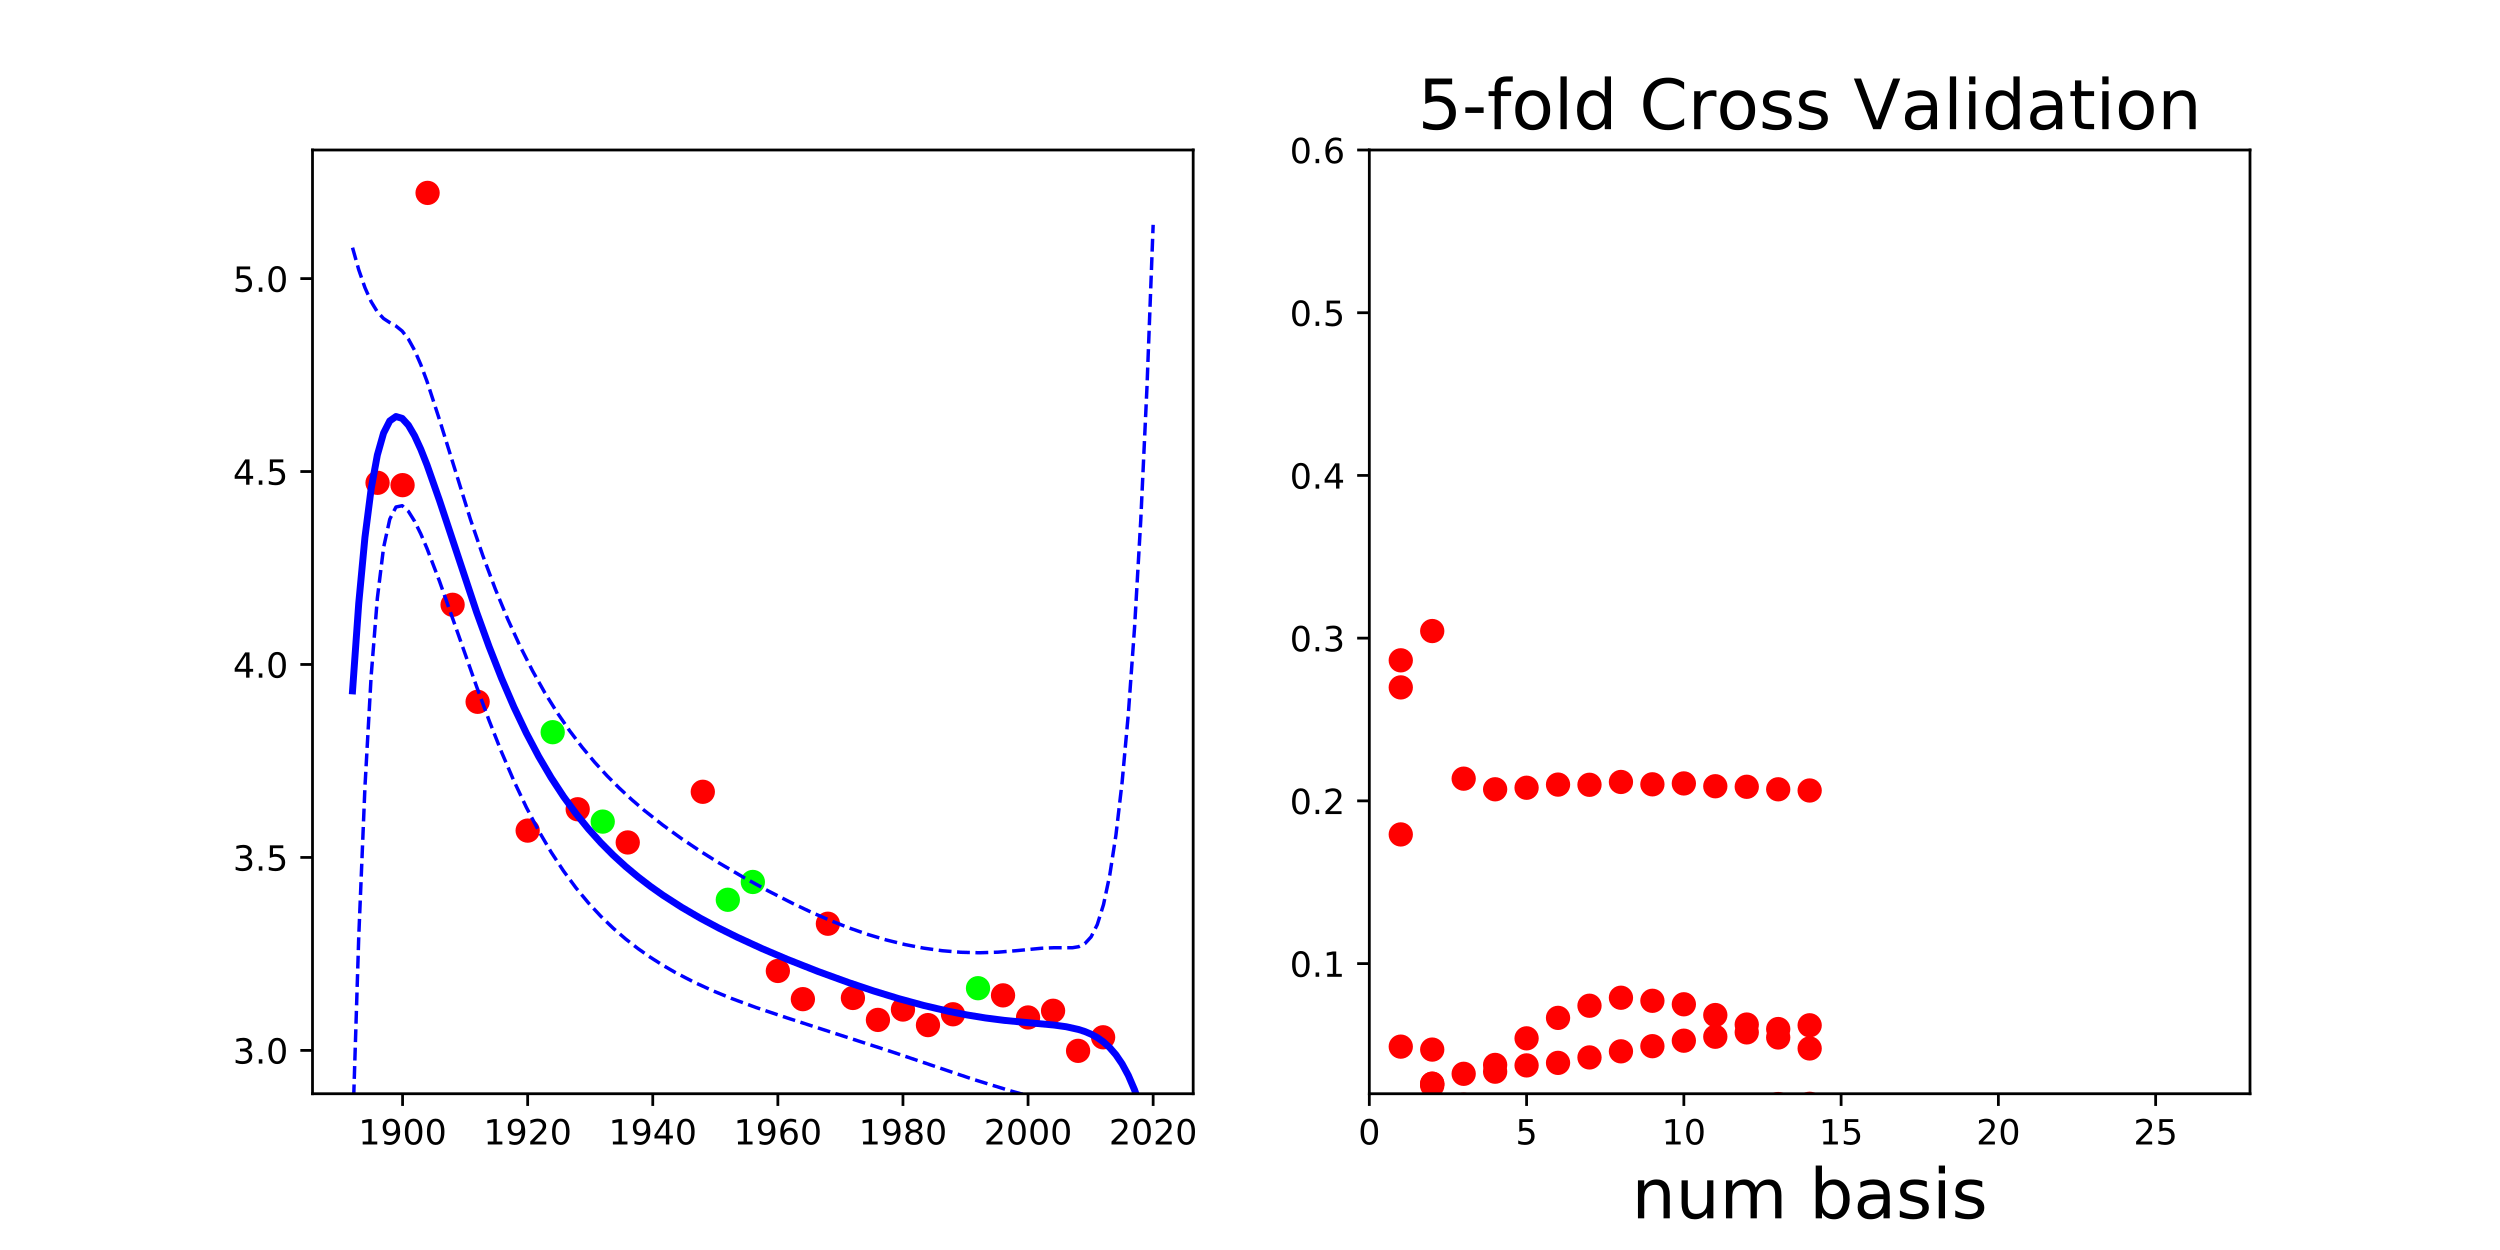 <?xml version="1.0" encoding="utf-8" standalone="no"?>
<!DOCTYPE svg PUBLIC "-//W3C//DTD SVG 1.1//EN"
  "http://www.w3.org/Graphics/SVG/1.1/DTD/svg11.dtd">
<!-- Created with matplotlib (http://matplotlib.org/) -->
<svg height="360pt" version="1.1" viewBox="0 0 720 360" width="720pt" xmlns="http://www.w3.org/2000/svg" xmlns:xlink="http://www.w3.org/1999/xlink">
 <defs>
  <style type="text/css">
*{stroke-linecap:butt;stroke-linejoin:round;}
  </style>
 </defs>
 <g id="figure_1">
  <g id="patch_1">
   <path d="M 0 360 
L 720 360 
L 720 0 
L 0 0 
z
" style="fill:none;"/>
  </g>
  <g id="axes_1">
   <g id="patch_2">
    <path d="M 90 315 
L 343.636 315 
L 343.636 43.2 
L 90 43.2 
z
" style="fill:none;"/>
   </g>
   <g id="matplotlib.axis_1">
    <g id="xtick_1">
     <g id="line2d_1">
      <defs>
       <path d="M 0 0 
L 0 3.5 
" id="mcebdb98296" style="stroke:#000000;stroke-width:0.8;"/>
      </defs>
      <g>
       <use style="stroke:#000000;stroke-width:0.8;" x="115.94" xlink:href="#mcebdb98296" y="315"/>
      </g>
     </g>
     <g id="text_1">
      <!-- 1900 -->
      <defs>
       <path d="M 12.406 8.297 
L 28.516 8.297 
L 28.516 63.922 
L 10.984 60.406 
L 10.984 69.391 
L 28.422 72.906 
L 38.281 72.906 
L 38.281 8.297 
L 54.391 8.297 
L 54.391 0 
L 12.406 0 
z
" id="DejaVuSans-31"/>
       <path d="M 10.984 1.516 
L 10.984 10.5 
Q 14.703 8.734 18.5 7.812 
Q 22.312 6.891 25.984 6.891 
Q 35.75 6.891 40.891 13.453 
Q 46.047 20.016 46.781 33.406 
Q 43.953 29.203 39.594 26.953 
Q 35.25 24.703 29.984 24.703 
Q 19.047 24.703 12.672 31.312 
Q 6.297 37.938 6.297 49.422 
Q 6.297 60.641 12.938 67.422 
Q 19.578 74.219 30.609 74.219 
Q 43.266 74.219 49.922 64.516 
Q 56.594 54.828 56.594 36.375 
Q 56.594 19.141 48.406 8.859 
Q 40.234 -1.422 26.422 -1.422 
Q 22.703 -1.422 18.891 -0.688 
Q 15.094 0.047 10.984 1.516 
z
M 30.609 32.422 
Q 37.25 32.422 41.125 36.953 
Q 45.016 41.5 45.016 49.422 
Q 45.016 57.281 41.125 61.844 
Q 37.25 66.406 30.609 66.406 
Q 23.969 66.406 20.094 61.844 
Q 16.219 57.281 16.219 49.422 
Q 16.219 41.5 20.094 36.953 
Q 23.969 32.422 30.609 32.422 
z
" id="DejaVuSans-39"/>
       <path d="M 31.781 66.406 
Q 24.172 66.406 20.328 58.906 
Q 16.5 51.422 16.5 36.375 
Q 16.5 21.391 20.328 13.891 
Q 24.172 6.391 31.781 6.391 
Q 39.453 6.391 43.281 13.891 
Q 47.125 21.391 47.125 36.375 
Q 47.125 51.422 43.281 58.906 
Q 39.453 66.406 31.781 66.406 
z
M 31.781 74.219 
Q 44.047 74.219 50.516 64.516 
Q 56.984 54.828 56.984 36.375 
Q 56.984 17.969 50.516 8.266 
Q 44.047 -1.422 31.781 -1.422 
Q 19.531 -1.422 13.062 8.266 
Q 6.594 17.969 6.594 36.375 
Q 6.594 54.828 13.062 64.516 
Q 19.531 74.219 31.781 74.219 
z
" id="DejaVuSans-30"/>
      </defs>
      <g transform="translate(103.215 329.598)scale(0.1 -0.1)">
       <use xlink:href="#DejaVuSans-31"/>
       <use x="63.623" xlink:href="#DejaVuSans-39"/>
       <use x="127.246" xlink:href="#DejaVuSans-30"/>
       <use x="190.869" xlink:href="#DejaVuSans-30"/>
      </g>
     </g>
    </g>
    <g id="xtick_2">
     <g id="line2d_2">
      <g>
       <use style="stroke:#000000;stroke-width:0.8;" x="151.968" xlink:href="#mcebdb98296" y="315"/>
      </g>
     </g>
     <g id="text_2">
      <!-- 1920 -->
      <defs>
       <path d="M 19.188 8.297 
L 53.609 8.297 
L 53.609 0 
L 7.328 0 
L 7.328 8.297 
Q 12.938 14.109 22.625 23.891 
Q 32.328 33.688 34.812 36.531 
Q 39.547 41.844 41.422 45.531 
Q 43.312 49.219 43.312 52.781 
Q 43.312 58.594 39.234 62.25 
Q 35.156 65.922 28.609 65.922 
Q 23.969 65.922 18.812 64.312 
Q 13.672 62.703 7.812 59.422 
L 7.812 69.391 
Q 13.766 71.781 18.938 73 
Q 24.125 74.219 28.422 74.219 
Q 39.75 74.219 46.484 68.547 
Q 53.219 62.891 53.219 53.422 
Q 53.219 48.922 51.531 44.891 
Q 49.859 40.875 45.406 35.406 
Q 44.188 33.984 37.641 27.219 
Q 31.109 20.453 19.188 8.297 
z
" id="DejaVuSans-32"/>
      </defs>
      <g transform="translate(139.243 329.598)scale(0.1 -0.1)">
       <use xlink:href="#DejaVuSans-31"/>
       <use x="63.623" xlink:href="#DejaVuSans-39"/>
       <use x="127.246" xlink:href="#DejaVuSans-32"/>
       <use x="190.869" xlink:href="#DejaVuSans-30"/>
      </g>
     </g>
    </g>
    <g id="xtick_3">
     <g id="line2d_3">
      <g>
       <use style="stroke:#000000;stroke-width:0.8;" x="187.996" xlink:href="#mcebdb98296" y="315"/>
      </g>
     </g>
     <g id="text_3">
      <!-- 1940 -->
      <defs>
       <path d="M 37.797 64.312 
L 12.891 25.391 
L 37.797 25.391 
z
M 35.203 72.906 
L 47.609 72.906 
L 47.609 25.391 
L 58.016 25.391 
L 58.016 17.188 
L 47.609 17.188 
L 47.609 0 
L 37.797 0 
L 37.797 17.188 
L 4.891 17.188 
L 4.891 26.703 
z
" id="DejaVuSans-34"/>
      </defs>
      <g transform="translate(175.271 329.598)scale(0.1 -0.1)">
       <use xlink:href="#DejaVuSans-31"/>
       <use x="63.623" xlink:href="#DejaVuSans-39"/>
       <use x="127.246" xlink:href="#DejaVuSans-34"/>
       <use x="190.869" xlink:href="#DejaVuSans-30"/>
      </g>
     </g>
    </g>
    <g id="xtick_4">
     <g id="line2d_4">
      <g>
       <use style="stroke:#000000;stroke-width:0.8;" x="224.024" xlink:href="#mcebdb98296" y="315"/>
      </g>
     </g>
     <g id="text_4">
      <!-- 1960 -->
      <defs>
       <path d="M 33.016 40.375 
Q 26.375 40.375 22.484 35.828 
Q 18.609 31.297 18.609 23.391 
Q 18.609 15.531 22.484 10.953 
Q 26.375 6.391 33.016 6.391 
Q 39.656 6.391 43.531 10.953 
Q 47.406 15.531 47.406 23.391 
Q 47.406 31.297 43.531 35.828 
Q 39.656 40.375 33.016 40.375 
z
M 52.594 71.297 
L 52.594 62.312 
Q 48.875 64.062 45.094 64.984 
Q 41.312 65.922 37.594 65.922 
Q 27.828 65.922 22.672 59.328 
Q 17.531 52.734 16.797 39.406 
Q 19.672 43.656 24.016 45.922 
Q 28.375 48.188 33.594 48.188 
Q 44.578 48.188 50.953 41.516 
Q 57.328 34.859 57.328 23.391 
Q 57.328 12.156 50.688 5.359 
Q 44.047 -1.422 33.016 -1.422 
Q 20.359 -1.422 13.672 8.266 
Q 6.984 17.969 6.984 36.375 
Q 6.984 53.656 15.188 63.938 
Q 23.391 74.219 37.203 74.219 
Q 40.922 74.219 44.703 73.484 
Q 48.484 72.75 52.594 71.297 
z
" id="DejaVuSans-36"/>
      </defs>
      <g transform="translate(211.299 329.598)scale(0.1 -0.1)">
       <use xlink:href="#DejaVuSans-31"/>
       <use x="63.623" xlink:href="#DejaVuSans-39"/>
       <use x="127.246" xlink:href="#DejaVuSans-36"/>
       <use x="190.869" xlink:href="#DejaVuSans-30"/>
      </g>
     </g>
    </g>
    <g id="xtick_5">
     <g id="line2d_5">
      <g>
       <use style="stroke:#000000;stroke-width:0.8;" x="260.052" xlink:href="#mcebdb98296" y="315"/>
      </g>
     </g>
     <g id="text_5">
      <!-- 1980 -->
      <defs>
       <path d="M 31.781 34.625 
Q 24.75 34.625 20.719 30.859 
Q 16.703 27.094 16.703 20.516 
Q 16.703 13.922 20.719 10.156 
Q 24.75 6.391 31.781 6.391 
Q 38.812 6.391 42.859 10.172 
Q 46.922 13.969 46.922 20.516 
Q 46.922 27.094 42.891 30.859 
Q 38.875 34.625 31.781 34.625 
z
M 21.922 38.812 
Q 15.578 40.375 12.031 44.719 
Q 8.5 49.078 8.5 55.328 
Q 8.5 64.062 14.719 69.141 
Q 20.953 74.219 31.781 74.219 
Q 42.672 74.219 48.875 69.141 
Q 55.078 64.062 55.078 55.328 
Q 55.078 49.078 51.531 44.719 
Q 48 40.375 41.703 38.812 
Q 48.828 37.156 52.797 32.312 
Q 56.781 27.484 56.781 20.516 
Q 56.781 9.906 50.312 4.234 
Q 43.844 -1.422 31.781 -1.422 
Q 19.734 -1.422 13.25 4.234 
Q 6.781 9.906 6.781 20.516 
Q 6.781 27.484 10.781 32.312 
Q 14.797 37.156 21.922 38.812 
z
M 18.312 54.391 
Q 18.312 48.734 21.844 45.562 
Q 25.391 42.391 31.781 42.391 
Q 38.141 42.391 41.719 45.562 
Q 45.312 48.734 45.312 54.391 
Q 45.312 60.062 41.719 63.234 
Q 38.141 66.406 31.781 66.406 
Q 25.391 66.406 21.844 63.234 
Q 18.312 60.062 18.312 54.391 
z
" id="DejaVuSans-38"/>
      </defs>
      <g transform="translate(247.327 329.598)scale(0.1 -0.1)">
       <use xlink:href="#DejaVuSans-31"/>
       <use x="63.623" xlink:href="#DejaVuSans-39"/>
       <use x="127.246" xlink:href="#DejaVuSans-38"/>
       <use x="190.869" xlink:href="#DejaVuSans-30"/>
      </g>
     </g>
    </g>
    <g id="xtick_6">
     <g id="line2d_6">
      <g>
       <use style="stroke:#000000;stroke-width:0.8;" x="296.08" xlink:href="#mcebdb98296" y="315"/>
      </g>
     </g>
     <g id="text_6">
      <!-- 2000 -->
      <g transform="translate(283.355 329.598)scale(0.1 -0.1)">
       <use xlink:href="#DejaVuSans-32"/>
       <use x="63.623" xlink:href="#DejaVuSans-30"/>
       <use x="127.246" xlink:href="#DejaVuSans-30"/>
       <use x="190.869" xlink:href="#DejaVuSans-30"/>
      </g>
     </g>
    </g>
    <g id="xtick_7">
     <g id="line2d_7">
      <g>
       <use style="stroke:#000000;stroke-width:0.8;" x="332.107" xlink:href="#mcebdb98296" y="315"/>
      </g>
     </g>
     <g id="text_7">
      <!-- 2020 -->
      <g transform="translate(319.382 329.598)scale(0.1 -0.1)">
       <use xlink:href="#DejaVuSans-32"/>
       <use x="63.623" xlink:href="#DejaVuSans-30"/>
       <use x="127.246" xlink:href="#DejaVuSans-32"/>
       <use x="190.869" xlink:href="#DejaVuSans-30"/>
      </g>
     </g>
    </g>
   </g>
   <g id="matplotlib.axis_2">
    <g id="ytick_1">
     <g id="line2d_8">
      <defs>
       <path d="M 0 0 
L -3.5 0 
" id="m2df9382a94" style="stroke:#000000;stroke-width:0.8;"/>
      </defs>
      <g>
       <use style="stroke:#000000;stroke-width:0.8;" x="90" xlink:href="#m2df9382a94" y="302.509"/>
      </g>
     </g>
     <g id="text_8">
      <!-- 3.0 -->
      <defs>
       <path d="M 40.578 39.312 
Q 47.656 37.797 51.625 33 
Q 55.609 28.219 55.609 21.188 
Q 55.609 10.406 48.188 4.484 
Q 40.766 -1.422 27.094 -1.422 
Q 22.516 -1.422 17.656 -0.516 
Q 12.797 0.391 7.625 2.203 
L 7.625 11.719 
Q 11.719 9.328 16.594 8.109 
Q 21.484 6.891 26.812 6.891 
Q 36.078 6.891 40.938 10.547 
Q 45.797 14.203 45.797 21.188 
Q 45.797 27.641 41.281 31.266 
Q 36.766 34.906 28.719 34.906 
L 20.219 34.906 
L 20.219 43.016 
L 29.109 43.016 
Q 36.375 43.016 40.234 45.922 
Q 44.094 48.828 44.094 54.297 
Q 44.094 59.906 40.109 62.906 
Q 36.141 65.922 28.719 65.922 
Q 24.656 65.922 20.016 65.031 
Q 15.375 64.156 9.812 62.312 
L 9.812 71.094 
Q 15.438 72.656 20.344 73.438 
Q 25.25 74.219 29.594 74.219 
Q 40.828 74.219 47.359 69.109 
Q 53.906 64.016 53.906 55.328 
Q 53.906 49.266 50.438 45.094 
Q 46.969 40.922 40.578 39.312 
z
" id="DejaVuSans-33"/>
       <path d="M 10.688 12.406 
L 21 12.406 
L 21 0 
L 10.688 0 
z
" id="DejaVuSans-2e"/>
      </defs>
      <g transform="translate(67.097 306.309)scale(0.1 -0.1)">
       <use xlink:href="#DejaVuSans-33"/>
       <use x="63.623" xlink:href="#DejaVuSans-2e"/>
       <use x="95.41" xlink:href="#DejaVuSans-30"/>
      </g>
     </g>
    </g>
    <g id="ytick_2">
     <g id="line2d_9">
      <g>
       <use style="stroke:#000000;stroke-width:0.8;" x="90" xlink:href="#m2df9382a94" y="246.941"/>
      </g>
     </g>
     <g id="text_9">
      <!-- 3.5 -->
      <defs>
       <path d="M 10.797 72.906 
L 49.516 72.906 
L 49.516 64.594 
L 19.828 64.594 
L 19.828 46.734 
Q 21.969 47.469 24.109 47.828 
Q 26.266 48.188 28.422 48.188 
Q 40.625 48.188 47.75 41.5 
Q 54.891 34.812 54.891 23.391 
Q 54.891 11.625 47.562 5.094 
Q 40.234 -1.422 26.906 -1.422 
Q 22.312 -1.422 17.547 -0.641 
Q 12.797 0.141 7.719 1.703 
L 7.719 11.625 
Q 12.109 9.234 16.797 8.062 
Q 21.484 6.891 26.703 6.891 
Q 35.156 6.891 40.078 11.328 
Q 45.016 15.766 45.016 23.391 
Q 45.016 31 40.078 35.438 
Q 35.156 39.891 26.703 39.891 
Q 22.75 39.891 18.812 39.016 
Q 14.891 38.141 10.797 36.281 
z
" id="DejaVuSans-35"/>
      </defs>
      <g transform="translate(67.097 250.74)scale(0.1 -0.1)">
       <use xlink:href="#DejaVuSans-33"/>
       <use x="63.623" xlink:href="#DejaVuSans-2e"/>
       <use x="95.41" xlink:href="#DejaVuSans-35"/>
      </g>
     </g>
    </g>
    <g id="ytick_3">
     <g id="line2d_10">
      <g>
       <use style="stroke:#000000;stroke-width:0.8;" x="90" xlink:href="#m2df9382a94" y="191.373"/>
      </g>
     </g>
     <g id="text_10">
      <!-- 4.0 -->
      <g transform="translate(67.097 195.172)scale(0.1 -0.1)">
       <use xlink:href="#DejaVuSans-34"/>
       <use x="63.623" xlink:href="#DejaVuSans-2e"/>
       <use x="95.41" xlink:href="#DejaVuSans-30"/>
      </g>
     </g>
    </g>
    <g id="ytick_4">
     <g id="line2d_11">
      <g>
       <use style="stroke:#000000;stroke-width:0.8;" x="90" xlink:href="#m2df9382a94" y="135.804"/>
      </g>
     </g>
     <g id="text_11">
      <!-- 4.5 -->
      <g transform="translate(67.097 139.604)scale(0.1 -0.1)">
       <use xlink:href="#DejaVuSans-34"/>
       <use x="63.623" xlink:href="#DejaVuSans-2e"/>
       <use x="95.41" xlink:href="#DejaVuSans-35"/>
      </g>
     </g>
    </g>
    <g id="ytick_5">
     <g id="line2d_12">
      <g>
       <use style="stroke:#000000;stroke-width:0.8;" x="90" xlink:href="#m2df9382a94" y="80.236"/>
      </g>
     </g>
     <g id="text_12">
      <!-- 5.0 -->
      <g transform="translate(67.097 84.035)scale(0.1 -0.1)">
       <use xlink:href="#DejaVuSans-35"/>
       <use x="63.623" xlink:href="#DejaVuSans-2e"/>
       <use x="95.41" xlink:href="#DejaVuSans-30"/>
      </g>
     </g>
    </g>
   </g>
   <g id="line2d_13">
    <defs>
     <path d="M 0 3 
C 0.796 3 1.559 2.684 2.121 2.121 
C 2.684 1.559 3 0.796 3 0 
C 3 -0.796 2.684 -1.559 2.121 -2.121 
C 1.559 -2.684 0.796 -3 0 -3 
C -0.796 -3 -1.559 -2.684 -2.121 -2.121 
C -2.684 -1.559 -3 -0.796 -3 0 
C -3 0.796 -2.684 1.559 -2.121 2.121 
C -1.559 2.684 -0.796 3 0 3 
z
" id="m2a68814a6a" style="stroke:#ff0000;"/>
    </defs>
    <g clip-path="url(#p6100824e2a)">
     <use style="fill:#ff0000;stroke:#ff0000;" x="288.874" xlink:href="#m2a68814a6a" y="286.667"/>
     <use style="fill:#ff0000;stroke:#ff0000;" x="296.08" xlink:href="#m2a68814a6a" y="293.032"/>
     <use style="fill:#ff0000;stroke:#ff0000;" x="267.257" xlink:href="#m2a68814a6a" y="295.227"/>
     <use style="fill:#ff0000;stroke:#ff0000;" x="108.735" xlink:href="#m2a68814a6a" y="139.046"/>
     <use style="fill:#ff0000;stroke:#ff0000;" x="180.79" xlink:href="#m2a68814a6a" y="242.628"/>
     <use style="fill:#ff0000;stroke:#ff0000;" x="260.052" xlink:href="#m2a68814a6a" y="290.749"/>
     <use style="fill:#ff0000;stroke:#ff0000;" x="303.285" xlink:href="#m2a68814a6a" y="291.1"/>
     <use style="fill:#ff0000;stroke:#ff0000;" x="274.463" xlink:href="#m2a68814a6a" y="292.11"/>
     <use style="fill:#ff0000;stroke:#ff0000;" x="151.968" xlink:href="#m2a68814a6a" y="239.216"/>
     <use style="fill:#ff0000;stroke:#ff0000;" x="317.696" xlink:href="#m2a68814a6a" y="298.739"/>
     <use style="fill:#ff0000;stroke:#ff0000;" x="123.146" xlink:href="#m2a68814a6a" y="55.555"/>
     <use style="fill:#ff0000;stroke:#ff0000;" x="252.846" xlink:href="#m2a68814a6a" y="293.734"/>
     <use style="fill:#ff0000;stroke:#ff0000;" x="245.64" xlink:href="#m2a68814a6a" y="287.413"/>
     <use style="fill:#ff0000;stroke:#ff0000;" x="130.351" xlink:href="#m2a68814a6a" y="174.182"/>
     <use style="fill:#ff0000;stroke:#ff0000;" x="166.379" xlink:href="#m2a68814a6a" y="233.067"/>
     <use style="fill:#ff0000;stroke:#ff0000;" x="310.491" xlink:href="#m2a68814a6a" y="302.645"/>
     <use style="fill:#ff0000;stroke:#ff0000;" x="238.435" xlink:href="#m2a68814a6a" y="266.035"/>
     <use style="fill:#ff0000;stroke:#ff0000;" x="115.94" xlink:href="#m2a68814a6a" y="139.724"/>
     <use style="fill:#ff0000;stroke:#ff0000;" x="224.024" xlink:href="#m2a68814a6a" y="279.634"/>
     <use style="fill:#ff0000;stroke:#ff0000;" x="137.557" xlink:href="#m2a68814a6a" y="202.118"/>
     <use style="fill:#ff0000;stroke:#ff0000;" x="202.407" xlink:href="#m2a68814a6a" y="228.036"/>
     <use style="fill:#ff0000;stroke:#ff0000;" x="231.229" xlink:href="#m2a68814a6a" y="287.755"/>
    </g>
   </g>
   <g id="line2d_14">
    <defs>
     <path d="M 0 3 
C 0.796 3 1.559 2.684 2.121 2.121 
C 2.684 1.559 3 0.796 3 0 
C 3 -0.796 2.684 -1.559 2.121 -2.121 
C 1.559 -2.684 0.796 -3 0 -3 
C -0.796 -3 -1.559 -2.684 -2.121 -2.121 
C -2.684 -1.559 -3 -0.796 -3 0 
C -3 0.796 -2.684 1.559 -2.121 2.121 
C -1.559 2.684 -0.796 3 0 3 
z
" id="ma70cfa7827" style="stroke:#00ff00;"/>
    </defs>
    <g clip-path="url(#p6100824e2a)">
     <use style="fill:#00ff00;stroke:#00ff00;" x="216.818" xlink:href="#ma70cfa7827" y="254.006"/>
     <use style="fill:#00ff00;stroke:#00ff00;" x="173.585" xlink:href="#ma70cfa7827" y="236.623"/>
     <use style="fill:#00ff00;stroke:#00ff00;" x="159.174" xlink:href="#ma70cfa7827" y="210.872"/>
     <use style="fill:#00ff00;stroke:#00ff00;" x="209.613" xlink:href="#ma70cfa7827" y="259.134"/>
     <use style="fill:#00ff00;stroke:#00ff00;" x="281.668" xlink:href="#ma70cfa7827" y="284.603"/>
    </g>
   </g>
   <g id="line2d_15">
    <path clip-path="url(#p6100824e2a)" d="M 101.529 198.971 
L 103.316 173.787 
L 105.104 154.745 
L 106.891 140.795 
L 108.679 131.043 
L 110.466 124.731 
L 112.254 121.217 
L 114.041 119.957 
L 115.828 120.496 
L 117.616 122.453 
L 119.403 125.508 
L 121.191 129.398 
L 122.978 133.903 
L 126.553 144.075 
L 137.278 176.36 
L 140.852 186.218 
L 144.427 195.314 
L 148.002 203.611 
L 151.577 211.12 
L 155.152 217.884 
L 158.727 223.96 
L 162.302 229.414 
L 165.876 234.311 
L 169.451 238.717 
L 173.026 242.69 
L 176.601 246.287 
L 180.176 249.556 
L 183.751 252.541 
L 187.326 255.281 
L 190.9 257.809 
L 196.263 261.268 
L 201.625 264.4 
L 206.987 267.27 
L 212.35 269.928 
L 219.499 273.212 
L 226.649 276.256 
L 235.586 279.782 
L 244.523 283.027 
L 251.673 285.417 
L 258.823 287.604 
L 265.973 289.558 
L 273.122 291.24 
L 278.485 292.301 
L 283.847 293.176 
L 289.209 293.866 
L 296.359 294.554 
L 303.509 295.207 
L 307.083 295.703 
L 310.658 296.5 
L 312.446 297.083 
L 314.233 297.841 
L 316.021 298.822 
L 317.808 300.087 
L 319.595 301.71 
L 321.383 303.781 
L 323.17 306.407 
L 324.958 309.717 
L 326.745 313.869 
L 328.533 319.05 
L 330.32 325.482 
L 332.107 333.432 
L 332.107 333.432 
" style="fill:none;stroke:#0000ff;stroke-linecap:square;stroke-width:2;"/>
   </g>
   <g id="line2d_16">
    <path clip-path="url(#p6100824e2a)" d="M 101.529 71.326 
L 103.316 77.689 
L 105.104 82.842 
L 106.891 86.879 
L 108.679 89.821 
L 110.466 91.733 
L 112.254 92.9 
L 114.041 93.897 
L 115.828 95.349 
L 117.616 97.647 
L 119.403 100.898 
L 121.191 105.018 
L 122.978 109.837 
L 126.553 120.818 
L 135.49 149.592 
L 139.065 160.054 
L 142.64 169.621 
L 146.215 178.294 
L 149.79 186.126 
L 153.364 193.189 
L 156.939 199.559 
L 160.514 205.308 
L 164.089 210.506 
L 167.664 215.216 
L 171.239 219.5 
L 174.814 223.412 
L 178.388 227.002 
L 181.963 230.313 
L 185.538 233.387 
L 190.9 237.626 
L 196.263 241.505 
L 201.625 245.102 
L 206.987 248.472 
L 214.137 252.681 
L 221.287 256.606 
L 228.436 260.251 
L 233.799 262.784 
L 239.161 265.12 
L 244.523 267.235 
L 249.886 269.103 
L 255.248 270.704 
L 260.61 272.025 
L 265.973 273.059 
L 271.335 273.804 
L 276.697 274.253 
L 282.059 274.396 
L 287.422 274.228 
L 292.784 273.788 
L 299.934 273.097 
L 303.509 272.949 
L 308.871 272.945 
L 310.658 272.647 
L 312.446 271.765 
L 314.233 269.827 
L 316.021 266.269 
L 317.808 260.534 
L 319.595 252.12 
L 321.383 240.542 
L 323.17 225.261 
L 324.958 205.626 
L 326.745 180.838 
L 328.533 149.919 
L 330.32 111.693 
L 332.107 64.75 
L 332.107 64.75 
" style="fill:none;stroke:#0000ff;stroke-dasharray:3.7,1.6;stroke-dashoffset:0;"/>
   </g>
   <g id="line2d_17">
    <path clip-path="url(#p6100824e2a)" d="M 101.529 326.615 
L 103.316 269.886 
L 105.104 226.648 
L 106.891 194.711 
L 108.679 172.265 
L 110.466 157.73 
L 112.254 149.533 
L 114.041 146.017 
L 115.828 145.644 
L 117.616 147.259 
L 119.403 150.119 
L 121.191 153.777 
L 122.978 157.969 
L 126.553 167.333 
L 131.915 182.529 
L 137.278 197.788 
L 140.852 207.484 
L 144.427 216.562 
L 148.002 224.911 
L 151.577 232.491 
L 155.152 239.311 
L 158.727 245.413 
L 162.302 250.856 
L 165.876 255.704 
L 169.451 260.025 
L 173.026 263.881 
L 176.601 267.329 
L 180.176 270.422 
L 183.751 273.204 
L 187.326 275.716 
L 190.9 277.992 
L 194.475 280.064 
L 199.838 282.846 
L 205.2 285.306 
L 210.562 287.511 
L 217.712 290.154 
L 226.649 293.145 
L 257.035 302.98 
L 280.272 310.843 
L 290.997 314.16 
L 298.146 316.165 
L 307.083 318.42 
L 308.871 319.158 
L 310.658 320.354 
L 312.446 322.401 
L 314.233 325.854 
L 316.021 331.374 
L 317.808 339.64 
L 319.595 351.301 
L 320.698 361 
L 320.698 361 
" style="fill:none;stroke:#0000ff;stroke-dasharray:3.7,1.6;stroke-dashoffset:0;"/>
   </g>
   <g id="patch_3">
    <path d="M 90 315 
L 90 43.2 
" style="fill:none;stroke:#000000;stroke-linecap:square;stroke-linejoin:miter;stroke-width:0.8;"/>
   </g>
   <g id="patch_4">
    <path d="M 343.636 315 
L 343.636 43.2 
" style="fill:none;stroke:#000000;stroke-linecap:square;stroke-linejoin:miter;stroke-width:0.8;"/>
   </g>
   <g id="patch_5">
    <path d="M 90 315 
L 343.636 315 
" style="fill:none;stroke:#000000;stroke-linecap:square;stroke-linejoin:miter;stroke-width:0.8;"/>
   </g>
   <g id="patch_6">
    <path d="M 90 43.2 
L 343.636 43.2 
" style="fill:none;stroke:#000000;stroke-linecap:square;stroke-linejoin:miter;stroke-width:0.8;"/>
   </g>
  </g>
  <g id="axes_2">
   <g id="patch_7">
    <path d="M 394.364 315 
L 648 315 
L 648 43.2 
L 394.364 43.2 
z
" style="fill:none;"/>
   </g>
   <g id="matplotlib.axis_3">
    <g id="xtick_8">
     <g id="line2d_18">
      <g>
       <use style="stroke:#000000;stroke-width:0.8;" x="394.364" xlink:href="#mcebdb98296" y="315"/>
      </g>
     </g>
     <g id="text_13">
      <!-- 0 -->
      <g transform="translate(391.182 329.598)scale(0.1 -0.1)">
       <use xlink:href="#DejaVuSans-30"/>
      </g>
     </g>
    </g>
    <g id="xtick_9">
     <g id="line2d_19">
      <g>
       <use style="stroke:#000000;stroke-width:0.8;" x="439.656" xlink:href="#mcebdb98296" y="315"/>
      </g>
     </g>
     <g id="text_14">
      <!-- 5 -->
      <g transform="translate(436.475 329.598)scale(0.1 -0.1)">
       <use xlink:href="#DejaVuSans-35"/>
      </g>
     </g>
    </g>
    <g id="xtick_10">
     <g id="line2d_20">
      <g>
       <use style="stroke:#000000;stroke-width:0.8;" x="484.948" xlink:href="#mcebdb98296" y="315"/>
      </g>
     </g>
     <g id="text_15">
      <!-- 10 -->
      <g transform="translate(478.586 329.598)scale(0.1 -0.1)">
       <use xlink:href="#DejaVuSans-31"/>
       <use x="63.623" xlink:href="#DejaVuSans-30"/>
      </g>
     </g>
    </g>
    <g id="xtick_11">
     <g id="line2d_21">
      <g>
       <use style="stroke:#000000;stroke-width:0.8;" x="530.24" xlink:href="#mcebdb98296" y="315"/>
      </g>
     </g>
     <g id="text_16">
      <!-- 15 -->
      <g transform="translate(523.878 329.598)scale(0.1 -0.1)">
       <use xlink:href="#DejaVuSans-31"/>
       <use x="63.623" xlink:href="#DejaVuSans-35"/>
      </g>
     </g>
    </g>
    <g id="xtick_12">
     <g id="line2d_22">
      <g>
       <use style="stroke:#000000;stroke-width:0.8;" x="575.532" xlink:href="#mcebdb98296" y="315"/>
      </g>
     </g>
     <g id="text_17">
      <!-- 20 -->
      <g transform="translate(569.17 329.598)scale(0.1 -0.1)">
       <use xlink:href="#DejaVuSans-32"/>
       <use x="63.623" xlink:href="#DejaVuSans-30"/>
      </g>
     </g>
    </g>
    <g id="xtick_13">
     <g id="line2d_23">
      <g>
       <use style="stroke:#000000;stroke-width:0.8;" x="620.825" xlink:href="#mcebdb98296" y="315"/>
      </g>
     </g>
     <g id="text_18">
      <!-- 25 -->
      <g transform="translate(614.462 329.598)scale(0.1 -0.1)">
       <use xlink:href="#DejaVuSans-32"/>
       <use x="63.623" xlink:href="#DejaVuSans-35"/>
      </g>
     </g>
    </g>
    <g id="text_19">
     <!-- num basis -->
     <defs>
      <path d="M 54.891 33.016 
L 54.891 0 
L 45.906 0 
L 45.906 32.719 
Q 45.906 40.484 42.875 44.328 
Q 39.844 48.188 33.797 48.188 
Q 26.516 48.188 22.312 43.547 
Q 18.109 38.922 18.109 30.906 
L 18.109 0 
L 9.078 0 
L 9.078 54.688 
L 18.109 54.688 
L 18.109 46.188 
Q 21.344 51.125 25.703 53.562 
Q 30.078 56 35.797 56 
Q 45.219 56 50.047 50.172 
Q 54.891 44.344 54.891 33.016 
z
" id="DejaVuSans-6e"/>
      <path d="M 8.5 21.578 
L 8.5 54.688 
L 17.484 54.688 
L 17.484 21.922 
Q 17.484 14.156 20.5 10.266 
Q 23.531 6.391 29.594 6.391 
Q 36.859 6.391 41.078 11.031 
Q 45.312 15.672 45.312 23.688 
L 45.312 54.688 
L 54.297 54.688 
L 54.297 0 
L 45.312 0 
L 45.312 8.406 
Q 42.047 3.422 37.719 1 
Q 33.406 -1.422 27.688 -1.422 
Q 18.266 -1.422 13.375 4.438 
Q 8.5 10.297 8.5 21.578 
z
M 31.109 56 
z
" id="DejaVuSans-75"/>
      <path d="M 52 44.188 
Q 55.375 50.25 60.062 53.125 
Q 64.75 56 71.094 56 
Q 79.641 56 84.281 50.016 
Q 88.922 44.047 88.922 33.016 
L 88.922 0 
L 79.891 0 
L 79.891 32.719 
Q 79.891 40.578 77.094 44.375 
Q 74.312 48.188 68.609 48.188 
Q 61.625 48.188 57.562 43.547 
Q 53.516 38.922 53.516 30.906 
L 53.516 0 
L 44.484 0 
L 44.484 32.719 
Q 44.484 40.625 41.703 44.406 
Q 38.922 48.188 33.109 48.188 
Q 26.219 48.188 22.156 43.531 
Q 18.109 38.875 18.109 30.906 
L 18.109 0 
L 9.078 0 
L 9.078 54.688 
L 18.109 54.688 
L 18.109 46.188 
Q 21.188 51.219 25.484 53.609 
Q 29.781 56 35.688 56 
Q 41.656 56 45.828 52.969 
Q 50 49.953 52 44.188 
z
" id="DejaVuSans-6d"/>
      <path id="DejaVuSans-20"/>
      <path d="M 48.688 27.297 
Q 48.688 37.203 44.609 42.844 
Q 40.531 48.484 33.406 48.484 
Q 26.266 48.484 22.188 42.844 
Q 18.109 37.203 18.109 27.297 
Q 18.109 17.391 22.188 11.75 
Q 26.266 6.109 33.406 6.109 
Q 40.531 6.109 44.609 11.75 
Q 48.688 17.391 48.688 27.297 
z
M 18.109 46.391 
Q 20.953 51.266 25.266 53.625 
Q 29.594 56 35.594 56 
Q 45.562 56 51.781 48.094 
Q 58.016 40.188 58.016 27.297 
Q 58.016 14.406 51.781 6.484 
Q 45.562 -1.422 35.594 -1.422 
Q 29.594 -1.422 25.266 0.953 
Q 20.953 3.328 18.109 8.203 
L 18.109 0 
L 9.078 0 
L 9.078 75.984 
L 18.109 75.984 
z
" id="DejaVuSans-62"/>
      <path d="M 34.281 27.484 
Q 23.391 27.484 19.188 25 
Q 14.984 22.516 14.984 16.5 
Q 14.984 11.719 18.141 8.906 
Q 21.297 6.109 26.703 6.109 
Q 34.188 6.109 38.703 11.406 
Q 43.219 16.703 43.219 25.484 
L 43.219 27.484 
z
M 52.203 31.203 
L 52.203 0 
L 43.219 0 
L 43.219 8.297 
Q 40.141 3.328 35.547 0.953 
Q 30.953 -1.422 24.312 -1.422 
Q 15.922 -1.422 10.953 3.297 
Q 6 8.016 6 15.922 
Q 6 25.141 12.172 29.828 
Q 18.359 34.516 30.609 34.516 
L 43.219 34.516 
L 43.219 35.406 
Q 43.219 41.609 39.141 45 
Q 35.062 48.391 27.688 48.391 
Q 23 48.391 18.547 47.266 
Q 14.109 46.141 10.016 43.891 
L 10.016 52.203 
Q 14.938 54.109 19.578 55.047 
Q 24.219 56 28.609 56 
Q 40.484 56 46.344 49.844 
Q 52.203 43.703 52.203 31.203 
z
" id="DejaVuSans-61"/>
      <path d="M 44.281 53.078 
L 44.281 44.578 
Q 40.484 46.531 36.375 47.5 
Q 32.281 48.484 27.875 48.484 
Q 21.188 48.484 17.844 46.438 
Q 14.5 44.391 14.5 40.281 
Q 14.5 37.156 16.891 35.375 
Q 19.281 33.594 26.516 31.984 
L 29.594 31.297 
Q 39.156 29.25 43.188 25.516 
Q 47.219 21.781 47.219 15.094 
Q 47.219 7.469 41.188 3.016 
Q 35.156 -1.422 24.609 -1.422 
Q 20.219 -1.422 15.453 -0.562 
Q 10.688 0.297 5.422 2 
L 5.422 11.281 
Q 10.406 8.688 15.234 7.391 
Q 20.062 6.109 24.812 6.109 
Q 31.156 6.109 34.562 8.281 
Q 37.984 10.453 37.984 14.406 
Q 37.984 18.062 35.516 20.016 
Q 33.062 21.969 24.703 23.781 
L 21.578 24.516 
Q 13.234 26.266 9.516 29.906 
Q 5.812 33.547 5.812 39.891 
Q 5.812 47.609 11.281 51.797 
Q 16.75 56 26.812 56 
Q 31.781 56 36.172 55.266 
Q 40.578 54.547 44.281 53.078 
z
" id="DejaVuSans-73"/>
      <path d="M 9.422 54.688 
L 18.406 54.688 
L 18.406 0 
L 9.422 0 
z
M 9.422 75.984 
L 18.406 75.984 
L 18.406 64.594 
L 9.422 64.594 
z
" id="DejaVuSans-69"/>
     </defs>
     <g transform="translate(469.915 350.875)scale(0.2 -0.2)">
      <use xlink:href="#DejaVuSans-6e"/>
      <use x="63.379" xlink:href="#DejaVuSans-75"/>
      <use x="126.758" xlink:href="#DejaVuSans-6d"/>
      <use x="224.17" xlink:href="#DejaVuSans-20"/>
      <use x="255.957" xlink:href="#DejaVuSans-62"/>
      <use x="319.434" xlink:href="#DejaVuSans-61"/>
      <use x="380.713" xlink:href="#DejaVuSans-73"/>
      <use x="432.812" xlink:href="#DejaVuSans-69"/>
      <use x="460.596" xlink:href="#DejaVuSans-73"/>
     </g>
    </g>
   </g>
   <g id="matplotlib.axis_4">
    <g id="ytick_6">
     <g id="line2d_24">
      <g>
       <use style="stroke:#000000;stroke-width:0.8;" x="394.364" xlink:href="#m2df9382a94" y="277.51"/>
      </g>
     </g>
     <g id="text_20">
      <!-- 0.1 -->
      <g transform="translate(371.461 281.31)scale(0.1 -0.1)">
       <use xlink:href="#DejaVuSans-30"/>
       <use x="63.623" xlink:href="#DejaVuSans-2e"/>
       <use x="95.41" xlink:href="#DejaVuSans-31"/>
      </g>
     </g>
    </g>
    <g id="ytick_7">
     <g id="line2d_25">
      <g>
       <use style="stroke:#000000;stroke-width:0.8;" x="394.364" xlink:href="#m2df9382a94" y="230.648"/>
      </g>
     </g>
     <g id="text_21">
      <!-- 0.2 -->
      <g transform="translate(371.461 234.447)scale(0.1 -0.1)">
       <use xlink:href="#DejaVuSans-30"/>
       <use x="63.623" xlink:href="#DejaVuSans-2e"/>
       <use x="95.41" xlink:href="#DejaVuSans-32"/>
      </g>
     </g>
    </g>
    <g id="ytick_8">
     <g id="line2d_26">
      <g>
       <use style="stroke:#000000;stroke-width:0.8;" x="394.364" xlink:href="#m2df9382a94" y="183.786"/>
      </g>
     </g>
     <g id="text_22">
      <!-- 0.3 -->
      <g transform="translate(371.461 187.585)scale(0.1 -0.1)">
       <use xlink:href="#DejaVuSans-30"/>
       <use x="63.623" xlink:href="#DejaVuSans-2e"/>
       <use x="95.41" xlink:href="#DejaVuSans-33"/>
      </g>
     </g>
    </g>
    <g id="ytick_9">
     <g id="line2d_27">
      <g>
       <use style="stroke:#000000;stroke-width:0.8;" x="394.364" xlink:href="#m2df9382a94" y="136.924"/>
      </g>
     </g>
     <g id="text_23">
      <!-- 0.4 -->
      <g transform="translate(371.461 140.723)scale(0.1 -0.1)">
       <use xlink:href="#DejaVuSans-30"/>
       <use x="63.623" xlink:href="#DejaVuSans-2e"/>
       <use x="95.41" xlink:href="#DejaVuSans-34"/>
      </g>
     </g>
    </g>
    <g id="ytick_10">
     <g id="line2d_28">
      <g>
       <use style="stroke:#000000;stroke-width:0.8;" x="394.364" xlink:href="#m2df9382a94" y="90.062"/>
      </g>
     </g>
     <g id="text_24">
      <!-- 0.5 -->
      <g transform="translate(371.461 93.861)scale(0.1 -0.1)">
       <use xlink:href="#DejaVuSans-30"/>
       <use x="63.623" xlink:href="#DejaVuSans-2e"/>
       <use x="95.41" xlink:href="#DejaVuSans-35"/>
      </g>
     </g>
    </g>
    <g id="ytick_11">
     <g id="line2d_29">
      <g>
       <use style="stroke:#000000;stroke-width:0.8;" x="394.364" xlink:href="#m2df9382a94" y="43.2"/>
      </g>
     </g>
     <g id="text_25">
      <!-- 0.6 -->
      <g transform="translate(371.461 46.999)scale(0.1 -0.1)">
       <use xlink:href="#DejaVuSans-30"/>
       <use x="63.623" xlink:href="#DejaVuSans-2e"/>
       <use x="95.41" xlink:href="#DejaVuSans-36"/>
      </g>
     </g>
    </g>
   </g>
   <g id="line2d_30">
    <g clip-path="url(#paffbff7894)">
     <use style="fill:#ff0000;stroke:#ff0000;" x="403.422" xlink:href="#m2a68814a6a" y="301.431"/>
    </g>
   </g>
   <g id="line2d_31">
    <g clip-path="url(#paffbff7894)">
     <use style="fill:#ff0000;stroke:#ff0000;" x="403.422" xlink:href="#m2a68814a6a" y="197.972"/>
    </g>
   </g>
   <g id="line2d_32">
    <g clip-path="url(#paffbff7894)"/>
   </g>
   <g id="line2d_33">
    <g clip-path="url(#paffbff7894)">
     <use style="fill:#ff0000;stroke:#ff0000;" x="403.422" xlink:href="#m2a68814a6a" y="240.317"/>
    </g>
   </g>
   <g id="line2d_34">
    <g clip-path="url(#paffbff7894)">
     <use style="fill:#ff0000;stroke:#ff0000;" x="403.422" xlink:href="#m2a68814a6a" y="190.174"/>
    </g>
   </g>
   <g id="line2d_35">
    <g clip-path="url(#paffbff7894)">
     <use style="fill:#ff0000;stroke:#ff0000;" x="412.481" xlink:href="#m2a68814a6a" y="312.115"/>
    </g>
   </g>
   <g id="line2d_36">
    <g clip-path="url(#paffbff7894)">
     <use style="fill:#ff0000;stroke:#ff0000;" x="412.481" xlink:href="#m2a68814a6a" y="312.635"/>
    </g>
   </g>
   <g id="line2d_37">
    <g clip-path="url(#paffbff7894)">
     <use style="fill:#ff0000;stroke:#ff0000;" x="412.481" xlink:href="#m2a68814a6a" y="181.74"/>
    </g>
   </g>
   <g id="line2d_38">
    <g clip-path="url(#paffbff7894)">
     <use style="fill:#ff0000;stroke:#ff0000;" x="412.481" xlink:href="#m2a68814a6a" y="312.115"/>
    </g>
   </g>
   <g id="line2d_39">
    <g clip-path="url(#paffbff7894)">
     <use style="fill:#ff0000;stroke:#ff0000;" x="412.481" xlink:href="#m2a68814a6a" y="302.283"/>
    </g>
   </g>
   <g id="line2d_40">
    <g clip-path="url(#paffbff7894)">
     <use style="fill:#ff0000;stroke:#ff0000;" x="421.539" xlink:href="#m2a68814a6a" y="320.001"/>
    </g>
   </g>
   <g id="line2d_41">
    <g clip-path="url(#paffbff7894)">
     <use style="fill:#ff0000;stroke:#ff0000;" x="421.539" xlink:href="#m2a68814a6a" y="320.329"/>
    </g>
   </g>
   <g id="line2d_42">
    <g clip-path="url(#paffbff7894)">
     <use style="fill:#ff0000;stroke:#ff0000;" x="421.539" xlink:href="#m2a68814a6a" y="224.255"/>
    </g>
   </g>
   <g id="line2d_43">
    <g clip-path="url(#paffbff7894)">
     <use style="fill:#ff0000;stroke:#ff0000;" x="421.539" xlink:href="#m2a68814a6a" y="318.161"/>
    </g>
   </g>
   <g id="line2d_44">
    <g clip-path="url(#paffbff7894)">
     <use style="fill:#ff0000;stroke:#ff0000;" x="421.539" xlink:href="#m2a68814a6a" y="309.258"/>
    </g>
   </g>
   <g id="line2d_45">
    <g clip-path="url(#paffbff7894)">
     <use style="fill:#ff0000;stroke:#ff0000;" x="430.597" xlink:href="#m2a68814a6a" y="320.259"/>
    </g>
   </g>
   <g id="line2d_46">
    <g clip-path="url(#paffbff7894)">
     <use style="fill:#ff0000;stroke:#ff0000;" x="430.597" xlink:href="#m2a68814a6a" y="308.644"/>
    </g>
   </g>
   <g id="line2d_47">
    <g clip-path="url(#paffbff7894)">
     <use style="fill:#ff0000;stroke:#ff0000;" x="430.597" xlink:href="#m2a68814a6a" y="227.316"/>
    </g>
   </g>
   <g id="line2d_48">
    <g clip-path="url(#paffbff7894)">
     <use style="fill:#ff0000;stroke:#ff0000;" x="430.597" xlink:href="#m2a68814a6a" y="320.498"/>
    </g>
   </g>
   <g id="line2d_49">
    <g clip-path="url(#paffbff7894)">
     <use style="fill:#ff0000;stroke:#ff0000;" x="430.597" xlink:href="#m2a68814a6a" y="306.698"/>
    </g>
   </g>
   <g id="line2d_50">
    <g clip-path="url(#paffbff7894)">
     <use style="fill:#ff0000;stroke:#ff0000;" x="439.656" xlink:href="#m2a68814a6a" y="320.496"/>
    </g>
   </g>
   <g id="line2d_51">
    <g clip-path="url(#paffbff7894)">
     <use style="fill:#ff0000;stroke:#ff0000;" x="439.656" xlink:href="#m2a68814a6a" y="299.046"/>
    </g>
   </g>
   <g id="line2d_52">
    <g clip-path="url(#paffbff7894)">
     <use style="fill:#ff0000;stroke:#ff0000;" x="439.656" xlink:href="#m2a68814a6a" y="226.871"/>
    </g>
   </g>
   <g id="line2d_53">
    <g clip-path="url(#paffbff7894)">
     <use style="fill:#ff0000;stroke:#ff0000;" x="439.656" xlink:href="#m2a68814a6a" y="320.702"/>
    </g>
   </g>
   <g id="line2d_54">
    <g clip-path="url(#paffbff7894)">
     <use style="fill:#ff0000;stroke:#ff0000;" x="439.656" xlink:href="#m2a68814a6a" y="306.838"/>
    </g>
   </g>
   <g id="line2d_55">
    <g clip-path="url(#paffbff7894)">
     <use style="fill:#ff0000;stroke:#ff0000;" x="448.714" xlink:href="#m2a68814a6a" y="320.449"/>
    </g>
   </g>
   <g id="line2d_56">
    <g clip-path="url(#paffbff7894)">
     <use style="fill:#ff0000;stroke:#ff0000;" x="448.714" xlink:href="#m2a68814a6a" y="293.149"/>
    </g>
   </g>
   <g id="line2d_57">
    <g clip-path="url(#paffbff7894)">
     <use style="fill:#ff0000;stroke:#ff0000;" x="448.714" xlink:href="#m2a68814a6a" y="225.965"/>
    </g>
   </g>
   <g id="line2d_58">
    <g clip-path="url(#paffbff7894)">
     <use style="fill:#ff0000;stroke:#ff0000;" x="448.714" xlink:href="#m2a68814a6a" y="320.615"/>
    </g>
   </g>
   <g id="line2d_59">
    <g clip-path="url(#paffbff7894)">
     <use style="fill:#ff0000;stroke:#ff0000;" x="448.714" xlink:href="#m2a68814a6a" y="306.108"/>
    </g>
   </g>
   <g id="line2d_60">
    <g clip-path="url(#paffbff7894)">
     <use style="fill:#ff0000;stroke:#ff0000;" x="457.773" xlink:href="#m2a68814a6a" y="320.298"/>
    </g>
   </g>
   <g id="line2d_61">
    <g clip-path="url(#paffbff7894)">
     <use style="fill:#ff0000;stroke:#ff0000;" x="457.773" xlink:href="#m2a68814a6a" y="289.651"/>
    </g>
   </g>
   <g id="line2d_62">
    <g clip-path="url(#paffbff7894)">
     <use style="fill:#ff0000;stroke:#ff0000;" x="457.773" xlink:href="#m2a68814a6a" y="226.019"/>
    </g>
   </g>
   <g id="line2d_63">
    <g clip-path="url(#paffbff7894)">
     <use style="fill:#ff0000;stroke:#ff0000;" x="457.773" xlink:href="#m2a68814a6a" y="320.261"/>
    </g>
   </g>
   <g id="line2d_64">
    <g clip-path="url(#paffbff7894)">
     <use style="fill:#ff0000;stroke:#ff0000;" x="457.773" xlink:href="#m2a68814a6a" y="304.54"/>
    </g>
   </g>
   <g id="line2d_65">
    <g clip-path="url(#paffbff7894)">
     <use style="fill:#ff0000;stroke:#ff0000;" x="466.831" xlink:href="#m2a68814a6a" y="320.039"/>
    </g>
   </g>
   <g id="line2d_66">
    <g clip-path="url(#paffbff7894)">
     <use style="fill:#ff0000;stroke:#ff0000;" x="466.831" xlink:href="#m2a68814a6a" y="287.348"/>
    </g>
   </g>
   <g id="line2d_67">
    <g clip-path="url(#paffbff7894)">
     <use style="fill:#ff0000;stroke:#ff0000;" x="466.831" xlink:href="#m2a68814a6a" y="225.204"/>
    </g>
   </g>
   <g id="line2d_68">
    <g clip-path="url(#paffbff7894)">
     <use style="fill:#ff0000;stroke:#ff0000;" x="466.831" xlink:href="#m2a68814a6a" y="319.941"/>
    </g>
   </g>
   <g id="line2d_69">
    <g clip-path="url(#paffbff7894)">
     <use style="fill:#ff0000;stroke:#ff0000;" x="466.831" xlink:href="#m2a68814a6a" y="302.784"/>
    </g>
   </g>
   <g id="line2d_70">
    <g clip-path="url(#paffbff7894)">
     <use style="fill:#ff0000;stroke:#ff0000;" x="475.89" xlink:href="#m2a68814a6a" y="319.91"/>
    </g>
   </g>
   <g id="line2d_71">
    <g clip-path="url(#paffbff7894)">
     <use style="fill:#ff0000;stroke:#ff0000;" x="475.89" xlink:href="#m2a68814a6a" y="288.229"/>
    </g>
   </g>
   <g id="line2d_72">
    <g clip-path="url(#paffbff7894)">
     <use style="fill:#ff0000;stroke:#ff0000;" x="475.89" xlink:href="#m2a68814a6a" y="225.883"/>
    </g>
   </g>
   <g id="line2d_73">
    <g clip-path="url(#paffbff7894)">
     <use style="fill:#ff0000;stroke:#ff0000;" x="475.89" xlink:href="#m2a68814a6a" y="319.422"/>
    </g>
   </g>
   <g id="line2d_74">
    <g clip-path="url(#paffbff7894)">
     <use style="fill:#ff0000;stroke:#ff0000;" x="475.89" xlink:href="#m2a68814a6a" y="301.3"/>
    </g>
   </g>
   <g id="line2d_75">
    <g clip-path="url(#paffbff7894)">
     <use style="fill:#ff0000;stroke:#ff0000;" x="484.948" xlink:href="#m2a68814a6a" y="319.624"/>
    </g>
   </g>
   <g id="line2d_76">
    <g clip-path="url(#paffbff7894)">
     <use style="fill:#ff0000;stroke:#ff0000;" x="484.948" xlink:href="#m2a68814a6a" y="289.234"/>
    </g>
   </g>
   <g id="line2d_77">
    <g clip-path="url(#paffbff7894)">
     <use style="fill:#ff0000;stroke:#ff0000;" x="484.948" xlink:href="#m2a68814a6a" y="225.629"/>
    </g>
   </g>
   <g id="line2d_78">
    <g clip-path="url(#paffbff7894)">
     <use style="fill:#ff0000;stroke:#ff0000;" x="484.948" xlink:href="#m2a68814a6a" y="319.068"/>
    </g>
   </g>
   <g id="line2d_79">
    <g clip-path="url(#paffbff7894)">
     <use style="fill:#ff0000;stroke:#ff0000;" x="484.948" xlink:href="#m2a68814a6a" y="299.721"/>
    </g>
   </g>
   <g id="line2d_80">
    <g clip-path="url(#paffbff7894)">
     <use style="fill:#ff0000;stroke:#ff0000;" x="494.006" xlink:href="#m2a68814a6a" y="319.502"/>
    </g>
   </g>
   <g id="line2d_81">
    <g clip-path="url(#paffbff7894)">
     <use style="fill:#ff0000;stroke:#ff0000;" x="494.006" xlink:href="#m2a68814a6a" y="292.332"/>
    </g>
   </g>
   <g id="line2d_82">
    <g clip-path="url(#paffbff7894)">
     <use style="fill:#ff0000;stroke:#ff0000;" x="494.006" xlink:href="#m2a68814a6a" y="226.439"/>
    </g>
   </g>
   <g id="line2d_83">
    <g clip-path="url(#paffbff7894)">
     <use style="fill:#ff0000;stroke:#ff0000;" x="494.006" xlink:href="#m2a68814a6a" y="318.562"/>
    </g>
   </g>
   <g id="line2d_84">
    <g clip-path="url(#paffbff7894)">
     <use style="fill:#ff0000;stroke:#ff0000;" x="494.006" xlink:href="#m2a68814a6a" y="298.582"/>
    </g>
   </g>
   <g id="line2d_85">
    <g clip-path="url(#paffbff7894)">
     <use style="fill:#ff0000;stroke:#ff0000;" x="503.065" xlink:href="#m2a68814a6a" y="319.272"/>
    </g>
   </g>
   <g id="line2d_86">
    <g clip-path="url(#paffbff7894)">
     <use style="fill:#ff0000;stroke:#ff0000;" x="503.065" xlink:href="#m2a68814a6a" y="295.072"/>
    </g>
   </g>
   <g id="line2d_87">
    <g clip-path="url(#paffbff7894)">
     <use style="fill:#ff0000;stroke:#ff0000;" x="503.065" xlink:href="#m2a68814a6a" y="226.593"/>
    </g>
   </g>
   <g id="line2d_88">
    <g clip-path="url(#paffbff7894)">
     <use style="fill:#ff0000;stroke:#ff0000;" x="503.065" xlink:href="#m2a68814a6a" y="318.334"/>
    </g>
   </g>
   <g id="line2d_89">
    <g clip-path="url(#paffbff7894)">
     <use style="fill:#ff0000;stroke:#ff0000;" x="503.065" xlink:href="#m2a68814a6a" y="297.328"/>
    </g>
   </g>
   <g id="line2d_90">
    <g clip-path="url(#paffbff7894)">
     <use style="fill:#ff0000;stroke:#ff0000;" x="512.123" xlink:href="#m2a68814a6a" y="319.167"/>
    </g>
   </g>
   <g id="line2d_91">
    <g clip-path="url(#paffbff7894)">
     <use style="fill:#ff0000;stroke:#ff0000;" x="512.123" xlink:href="#m2a68814a6a" y="298.792"/>
    </g>
   </g>
   <g id="line2d_92">
    <g clip-path="url(#paffbff7894)">
     <use style="fill:#ff0000;stroke:#ff0000;" x="512.123" xlink:href="#m2a68814a6a" y="227.318"/>
    </g>
   </g>
   <g id="line2d_93">
    <g clip-path="url(#paffbff7894)">
     <use style="fill:#ff0000;stroke:#ff0000;" x="512.123" xlink:href="#m2a68814a6a" y="317.971"/>
    </g>
   </g>
   <g id="line2d_94">
    <g clip-path="url(#paffbff7894)">
     <use style="fill:#ff0000;stroke:#ff0000;" x="512.123" xlink:href="#m2a68814a6a" y="296.363"/>
    </g>
   </g>
   <g id="line2d_95">
    <g clip-path="url(#paffbff7894)">
     <use style="fill:#ff0000;stroke:#ff0000;" x="521.182" xlink:href="#m2a68814a6a" y="319.012"/>
    </g>
   </g>
   <g id="line2d_96">
    <g clip-path="url(#paffbff7894)">
     <use style="fill:#ff0000;stroke:#ff0000;" x="521.182" xlink:href="#m2a68814a6a" y="301.96"/>
    </g>
   </g>
   <g id="line2d_97">
    <g clip-path="url(#paffbff7894)">
     <use style="fill:#ff0000;stroke:#ff0000;" x="521.182" xlink:href="#m2a68814a6a" y="227.664"/>
    </g>
   </g>
   <g id="line2d_98">
    <g clip-path="url(#paffbff7894)">
     <use style="fill:#ff0000;stroke:#ff0000;" x="521.182" xlink:href="#m2a68814a6a" y="317.898"/>
    </g>
   </g>
   <g id="line2d_99">
    <g clip-path="url(#paffbff7894)">
     <use style="fill:#ff0000;stroke:#ff0000;" x="521.182" xlink:href="#m2a68814a6a" y="295.283"/>
    </g>
   </g>
   <g id="line2d_100">
    <g clip-path="url(#paffbff7894)">
     <use style="fill:#ff0000;stroke:#ff0000;" x="530.24" xlink:href="#m2a68814a6a" y="318.937"/>
    </g>
   </g>
   <g id="patch_8">
    <path d="M 394.364 315 
L 394.364 43.2 
" style="fill:none;stroke:#000000;stroke-linecap:square;stroke-linejoin:miter;stroke-width:0.8;"/>
   </g>
   <g id="patch_9">
    <path d="M 648 315 
L 648 43.2 
" style="fill:none;stroke:#000000;stroke-linecap:square;stroke-linejoin:miter;stroke-width:0.8;"/>
   </g>
   <g id="patch_10">
    <path d="M 394.364 315 
L 648 315 
" style="fill:none;stroke:#000000;stroke-linecap:square;stroke-linejoin:miter;stroke-width:0.8;"/>
   </g>
   <g id="patch_11">
    <path d="M 394.364 43.2 
L 648 43.2 
" style="fill:none;stroke:#000000;stroke-linecap:square;stroke-linejoin:miter;stroke-width:0.8;"/>
   </g>
   <g id="text_26">
    <!-- 5-fold Cross Validation -->
    <defs>
     <path d="M 4.891 31.391 
L 31.203 31.391 
L 31.203 23.391 
L 4.891 23.391 
z
" id="DejaVuSans-2d"/>
     <path d="M 37.109 75.984 
L 37.109 68.5 
L 28.516 68.5 
Q 23.688 68.5 21.797 66.547 
Q 19.922 64.594 19.922 59.516 
L 19.922 54.688 
L 34.719 54.688 
L 34.719 47.703 
L 19.922 47.703 
L 19.922 0 
L 10.891 0 
L 10.891 47.703 
L 2.297 47.703 
L 2.297 54.688 
L 10.891 54.688 
L 10.891 58.5 
Q 10.891 67.625 15.141 71.797 
Q 19.391 75.984 28.609 75.984 
z
" id="DejaVuSans-66"/>
     <path d="M 30.609 48.391 
Q 23.391 48.391 19.188 42.75 
Q 14.984 37.109 14.984 27.297 
Q 14.984 17.484 19.156 11.844 
Q 23.344 6.203 30.609 6.203 
Q 37.797 6.203 41.984 11.859 
Q 46.188 17.531 46.188 27.297 
Q 46.188 37.016 41.984 42.703 
Q 37.797 48.391 30.609 48.391 
z
M 30.609 56 
Q 42.328 56 49.016 48.375 
Q 55.719 40.766 55.719 27.297 
Q 55.719 13.875 49.016 6.219 
Q 42.328 -1.422 30.609 -1.422 
Q 18.844 -1.422 12.172 6.219 
Q 5.516 13.875 5.516 27.297 
Q 5.516 40.766 12.172 48.375 
Q 18.844 56 30.609 56 
z
" id="DejaVuSans-6f"/>
     <path d="M 9.422 75.984 
L 18.406 75.984 
L 18.406 0 
L 9.422 0 
z
" id="DejaVuSans-6c"/>
     <path d="M 45.406 46.391 
L 45.406 75.984 
L 54.391 75.984 
L 54.391 0 
L 45.406 0 
L 45.406 8.203 
Q 42.578 3.328 38.25 0.953 
Q 33.938 -1.422 27.875 -1.422 
Q 17.969 -1.422 11.734 6.484 
Q 5.516 14.406 5.516 27.297 
Q 5.516 40.188 11.734 48.094 
Q 17.969 56 27.875 56 
Q 33.938 56 38.25 53.625 
Q 42.578 51.266 45.406 46.391 
z
M 14.797 27.297 
Q 14.797 17.391 18.875 11.75 
Q 22.953 6.109 30.078 6.109 
Q 37.203 6.109 41.297 11.75 
Q 45.406 17.391 45.406 27.297 
Q 45.406 37.203 41.297 42.844 
Q 37.203 48.484 30.078 48.484 
Q 22.953 48.484 18.875 42.844 
Q 14.797 37.203 14.797 27.297 
z
" id="DejaVuSans-64"/>
     <path d="M 64.406 67.281 
L 64.406 56.891 
Q 59.422 61.531 53.781 63.812 
Q 48.141 66.109 41.797 66.109 
Q 29.297 66.109 22.656 58.469 
Q 16.016 50.828 16.016 36.375 
Q 16.016 21.969 22.656 14.328 
Q 29.297 6.688 41.797 6.688 
Q 48.141 6.688 53.781 8.984 
Q 59.422 11.281 64.406 15.922 
L 64.406 5.609 
Q 59.234 2.094 53.438 0.328 
Q 47.656 -1.422 41.219 -1.422 
Q 24.656 -1.422 15.125 8.703 
Q 5.609 18.844 5.609 36.375 
Q 5.609 53.953 15.125 64.078 
Q 24.656 74.219 41.219 74.219 
Q 47.75 74.219 53.531 72.484 
Q 59.328 70.75 64.406 67.281 
z
" id="DejaVuSans-43"/>
     <path d="M 41.109 46.297 
Q 39.594 47.172 37.812 47.578 
Q 36.031 48 33.891 48 
Q 26.266 48 22.188 43.047 
Q 18.109 38.094 18.109 28.812 
L 18.109 0 
L 9.078 0 
L 9.078 54.688 
L 18.109 54.688 
L 18.109 46.188 
Q 20.953 51.172 25.484 53.578 
Q 30.031 56 36.531 56 
Q 37.453 56 38.578 55.875 
Q 39.703 55.766 41.062 55.516 
z
" id="DejaVuSans-72"/>
     <path d="M 28.609 0 
L 0.781 72.906 
L 11.078 72.906 
L 34.188 11.531 
L 57.328 72.906 
L 67.578 72.906 
L 39.797 0 
z
" id="DejaVuSans-56"/>
     <path d="M 18.312 70.219 
L 18.312 54.688 
L 36.812 54.688 
L 36.812 47.703 
L 18.312 47.703 
L 18.312 18.016 
Q 18.312 11.328 20.141 9.422 
Q 21.969 7.516 27.594 7.516 
L 36.812 7.516 
L 36.812 0 
L 27.594 0 
Q 17.188 0 13.234 3.875 
Q 9.281 7.766 9.281 18.016 
L 9.281 47.703 
L 2.688 47.703 
L 2.688 54.688 
L 9.281 54.688 
L 9.281 70.219 
z
" id="DejaVuSans-74"/>
    </defs>
    <g transform="translate(408.316 37.2)scale(0.2 -0.2)">
     <use xlink:href="#DejaVuSans-35"/>
     <use x="63.623" xlink:href="#DejaVuSans-2d"/>
     <use x="99.707" xlink:href="#DejaVuSans-66"/>
     <use x="134.912" xlink:href="#DejaVuSans-6f"/>
     <use x="196.094" xlink:href="#DejaVuSans-6c"/>
     <use x="223.877" xlink:href="#DejaVuSans-64"/>
     <use x="287.354" xlink:href="#DejaVuSans-20"/>
     <use x="319.141" xlink:href="#DejaVuSans-43"/>
     <use x="388.965" xlink:href="#DejaVuSans-72"/>
     <use x="430.047" xlink:href="#DejaVuSans-6f"/>
     <use x="491.229" xlink:href="#DejaVuSans-73"/>
     <use x="543.328" xlink:href="#DejaVuSans-73"/>
     <use x="595.428" xlink:href="#DejaVuSans-20"/>
     <use x="627.215" xlink:href="#DejaVuSans-56"/>
     <use x="695.514" xlink:href="#DejaVuSans-61"/>
     <use x="756.793" xlink:href="#DejaVuSans-6c"/>
     <use x="784.576" xlink:href="#DejaVuSans-69"/>
     <use x="812.359" xlink:href="#DejaVuSans-64"/>
     <use x="875.836" xlink:href="#DejaVuSans-61"/>
     <use x="937.115" xlink:href="#DejaVuSans-74"/>
     <use x="976.324" xlink:href="#DejaVuSans-69"/>
     <use x="1004.107" xlink:href="#DejaVuSans-6f"/>
     <use x="1065.289" xlink:href="#DejaVuSans-6e"/>
    </g>
   </g>
  </g>
 </g>
 <defs>
  <clipPath id="p6100824e2a">
   <rect height="271.8" width="253.636" x="90" y="43.2"/>
  </clipPath>
  <clipPath id="paffbff7894">
   <rect height="271.8" width="253.636" x="394.364" y="43.2"/>
  </clipPath>
 </defs>
</svg>
